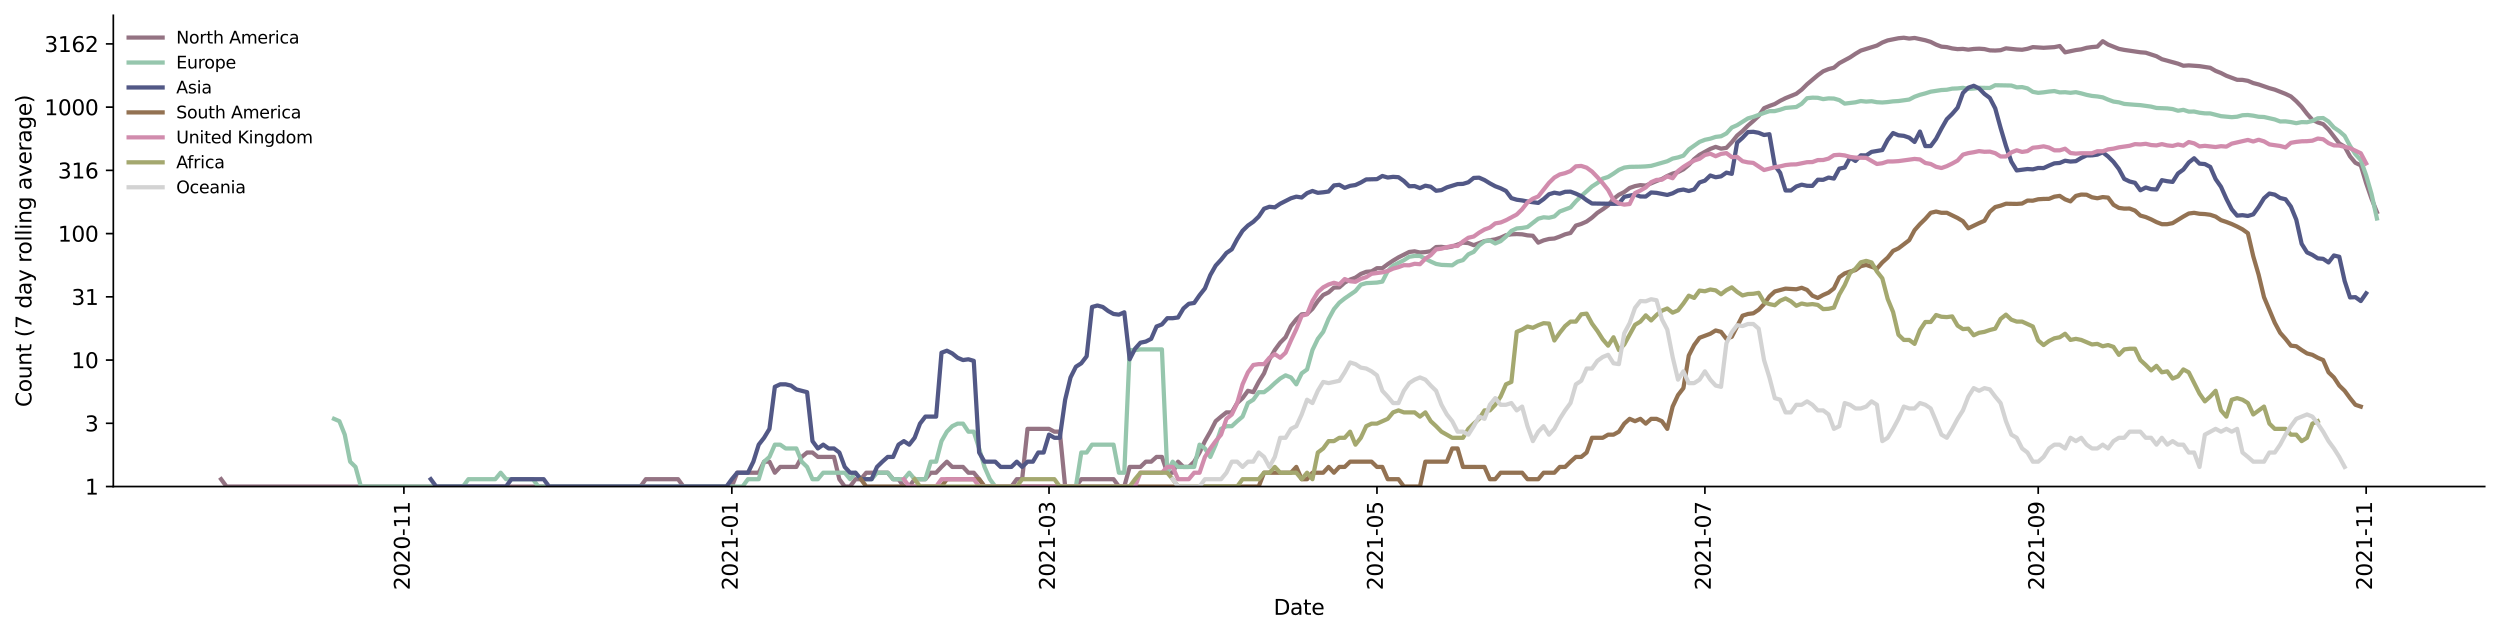<?xml version="1.0" encoding="utf-8" standalone="no"?>
<!DOCTYPE svg PUBLIC "-//W3C//DTD SVG 1.1//EN"
  "http://www.w3.org/Graphics/SVG/1.1/DTD/svg11.dtd">
<svg height="298.621pt" version="1.1" viewBox="0 0 1176.528 298.621" width="1176.528pt" xmlns="http://www.w3.org/2000/svg" xmlns:xlink="http://www.w3.org/1999/xlink">
 <defs>
  <style type="text/css">*{stroke-linecap:butt;stroke-linejoin:round;}</style>
 </defs>
 <g id="figure_1">
  <g id="patch_1">
   <path d="M 0 298.621 
L 1176.528 298.621 
L 1176.528 0 
L 0 0 
z
" style="fill:#ffffff;"/>
  </g>
  <g id="axes_1">
   <g id="patch_2">
    <path d="M 53.328 228.96 
L 1169.328 228.96 
L 1169.328 7.2 
L 53.328 7.2 
z
" style="fill:#ffffff;"/>
   </g>
   <g id="matplotlib.axis_1">
    <g id="xtick_1">
     <g id="line2d_1">
      <defs>
       <path d="M 0 0 
L 0 3.5 
" id="m4260e91572" style="stroke:#000000;stroke-width:0.8;"/>
      </defs>
      <g>
       <use style="stroke:#000000;stroke-width:0.8;" x="190.077" xlink:href="#m4260e91572" y="228.96"/>
      </g>
     </g>
     <g id="text_1">
      <!-- 2020-11 -->
      <g transform="translate(192.836 277.743)rotate(-90)scale(0.1 -0.1)">
       <defs>
        <path d="M 1228 531 
L 3431 531 
L 3431 0 
L 469 0 
L 469 531 
Q 828 903 1448 1529 
Q 2069 2156 2228 2338 
Q 2531 2678 2651 2914 
Q 2772 3150 2772 3378 
Q 2772 3750 2511 3984 
Q 2250 4219 1831 4219 
Q 1534 4219 1204 4116 
Q 875 4013 500 3803 
L 500 4441 
Q 881 4594 1212 4672 
Q 1544 4750 1819 4750 
Q 2544 4750 2975 4387 
Q 3406 4025 3406 3419 
Q 3406 3131 3298 2873 
Q 3191 2616 2906 2266 
Q 2828 2175 2409 1742 
Q 1991 1309 1228 531 
z
" id="DejaVuSans-32" transform="scale(0.016)"/>
        <path d="M 2034 4250 
Q 1547 4250 1301 3770 
Q 1056 3291 1056 2328 
Q 1056 1369 1301 889 
Q 1547 409 2034 409 
Q 2525 409 2770 889 
Q 3016 1369 3016 2328 
Q 3016 3291 2770 3770 
Q 2525 4250 2034 4250 
z
M 2034 4750 
Q 2819 4750 3233 4129 
Q 3647 3509 3647 2328 
Q 3647 1150 3233 529 
Q 2819 -91 2034 -91 
Q 1250 -91 836 529 
Q 422 1150 422 2328 
Q 422 3509 836 4129 
Q 1250 4750 2034 4750 
z
" id="DejaVuSans-30" transform="scale(0.016)"/>
        <path d="M 313 2009 
L 1997 2009 
L 1997 1497 
L 313 1497 
L 313 2009 
z
" id="DejaVuSans-2d" transform="scale(0.016)"/>
        <path d="M 794 531 
L 1825 531 
L 1825 4091 
L 703 3866 
L 703 4441 
L 1819 4666 
L 2450 4666 
L 2450 531 
L 3481 531 
L 3481 0 
L 794 0 
L 794 531 
z
" id="DejaVuSans-31" transform="scale(0.016)"/>
       </defs>
       <use xlink:href="#DejaVuSans-32"/>
       <use x="63.623" xlink:href="#DejaVuSans-30"/>
       <use x="127.246" xlink:href="#DejaVuSans-32"/>
       <use x="190.869" xlink:href="#DejaVuSans-30"/>
       <use x="254.492" xlink:href="#DejaVuSans-2d"/>
       <use x="290.576" xlink:href="#DejaVuSans-31"/>
       <use x="354.199" xlink:href="#DejaVuSans-31"/>
      </g>
     </g>
    </g>
    <g id="xtick_2">
     <g id="line2d_2">
      <g>
       <use style="stroke:#000000;stroke-width:0.8;" x="344.409" xlink:href="#m4260e91572" y="228.96"/>
      </g>
     </g>
     <g id="text_2">
      <!-- 2021-01 -->
      <g transform="translate(347.168 277.743)rotate(-90)scale(0.1 -0.1)">
       <use xlink:href="#DejaVuSans-32"/>
       <use x="63.623" xlink:href="#DejaVuSans-30"/>
       <use x="127.246" xlink:href="#DejaVuSans-32"/>
       <use x="190.869" xlink:href="#DejaVuSans-31"/>
       <use x="254.492" xlink:href="#DejaVuSans-2d"/>
       <use x="290.576" xlink:href="#DejaVuSans-30"/>
       <use x="354.199" xlink:href="#DejaVuSans-31"/>
      </g>
     </g>
    </g>
    <g id="xtick_3">
     <g id="line2d_3">
      <g>
       <use style="stroke:#000000;stroke-width:0.8;" x="493.681" xlink:href="#m4260e91572" y="228.96"/>
      </g>
     </g>
     <g id="text_3">
      <!-- 2021-03 -->
      <g transform="translate(496.441 277.743)rotate(-90)scale(0.1 -0.1)">
       <defs>
        <path d="M 2597 2516 
Q 3050 2419 3304 2112 
Q 3559 1806 3559 1356 
Q 3559 666 3084 287 
Q 2609 -91 1734 -91 
Q 1441 -91 1130 -33 
Q 819 25 488 141 
L 488 750 
Q 750 597 1062 519 
Q 1375 441 1716 441 
Q 2309 441 2620 675 
Q 2931 909 2931 1356 
Q 2931 1769 2642 2001 
Q 2353 2234 1838 2234 
L 1294 2234 
L 1294 2753 
L 1863 2753 
Q 2328 2753 2575 2939 
Q 2822 3125 2822 3475 
Q 2822 3834 2567 4026 
Q 2313 4219 1838 4219 
Q 1578 4219 1281 4162 
Q 984 4106 628 3988 
L 628 4550 
Q 988 4650 1302 4700 
Q 1616 4750 1894 4750 
Q 2613 4750 3031 4423 
Q 3450 4097 3450 3541 
Q 3450 3153 3228 2886 
Q 3006 2619 2597 2516 
z
" id="DejaVuSans-33" transform="scale(0.016)"/>
       </defs>
       <use xlink:href="#DejaVuSans-32"/>
       <use x="63.623" xlink:href="#DejaVuSans-30"/>
       <use x="127.246" xlink:href="#DejaVuSans-32"/>
       <use x="190.869" xlink:href="#DejaVuSans-31"/>
       <use x="254.492" xlink:href="#DejaVuSans-2d"/>
       <use x="290.576" xlink:href="#DejaVuSans-30"/>
       <use x="354.199" xlink:href="#DejaVuSans-33"/>
      </g>
     </g>
    </g>
    <g id="xtick_4">
     <g id="line2d_4">
      <g>
       <use style="stroke:#000000;stroke-width:0.8;" x="648.014" xlink:href="#m4260e91572" y="228.96"/>
      </g>
     </g>
     <g id="text_4">
      <!-- 2021-05 -->
      <g transform="translate(650.773 277.743)rotate(-90)scale(0.1 -0.1)">
       <defs>
        <path d="M 691 4666 
L 3169 4666 
L 3169 4134 
L 1269 4134 
L 1269 2991 
Q 1406 3038 1543 3061 
Q 1681 3084 1819 3084 
Q 2600 3084 3056 2656 
Q 3513 2228 3513 1497 
Q 3513 744 3044 326 
Q 2575 -91 1722 -91 
Q 1428 -91 1123 -41 
Q 819 9 494 109 
L 494 744 
Q 775 591 1075 516 
Q 1375 441 1709 441 
Q 2250 441 2565 725 
Q 2881 1009 2881 1497 
Q 2881 1984 2565 2268 
Q 2250 2553 1709 2553 
Q 1456 2553 1204 2497 
Q 953 2441 691 2322 
L 691 4666 
z
" id="DejaVuSans-35" transform="scale(0.016)"/>
       </defs>
       <use xlink:href="#DejaVuSans-32"/>
       <use x="63.623" xlink:href="#DejaVuSans-30"/>
       <use x="127.246" xlink:href="#DejaVuSans-32"/>
       <use x="190.869" xlink:href="#DejaVuSans-31"/>
       <use x="254.492" xlink:href="#DejaVuSans-2d"/>
       <use x="290.576" xlink:href="#DejaVuSans-30"/>
       <use x="354.199" xlink:href="#DejaVuSans-35"/>
      </g>
     </g>
    </g>
    <g id="xtick_5">
     <g id="line2d_5">
      <g>
       <use style="stroke:#000000;stroke-width:0.8;" x="802.346" xlink:href="#m4260e91572" y="228.96"/>
      </g>
     </g>
     <g id="text_5">
      <!-- 2021-07 -->
      <g transform="translate(805.105 277.743)rotate(-90)scale(0.1 -0.1)">
       <defs>
        <path d="M 525 4666 
L 3525 4666 
L 3525 4397 
L 1831 0 
L 1172 0 
L 2766 4134 
L 525 4134 
L 525 4666 
z
" id="DejaVuSans-37" transform="scale(0.016)"/>
       </defs>
       <use xlink:href="#DejaVuSans-32"/>
       <use x="63.623" xlink:href="#DejaVuSans-30"/>
       <use x="127.246" xlink:href="#DejaVuSans-32"/>
       <use x="190.869" xlink:href="#DejaVuSans-31"/>
       <use x="254.492" xlink:href="#DejaVuSans-2d"/>
       <use x="290.576" xlink:href="#DejaVuSans-30"/>
       <use x="354.199" xlink:href="#DejaVuSans-37"/>
      </g>
     </g>
    </g>
    <g id="xtick_6">
     <g id="line2d_6">
      <g>
       <use style="stroke:#000000;stroke-width:0.8;" x="959.208" xlink:href="#m4260e91572" y="228.96"/>
      </g>
     </g>
     <g id="text_6">
      <!-- 2021-09 -->
      <g transform="translate(961.968 277.743)rotate(-90)scale(0.1 -0.1)">
       <defs>
        <path d="M 703 97 
L 703 672 
Q 941 559 1184 500 
Q 1428 441 1663 441 
Q 2288 441 2617 861 
Q 2947 1281 2994 2138 
Q 2813 1869 2534 1725 
Q 2256 1581 1919 1581 
Q 1219 1581 811 2004 
Q 403 2428 403 3163 
Q 403 3881 828 4315 
Q 1253 4750 1959 4750 
Q 2769 4750 3195 4129 
Q 3622 3509 3622 2328 
Q 3622 1225 3098 567 
Q 2575 -91 1691 -91 
Q 1453 -91 1209 -44 
Q 966 3 703 97 
z
M 1959 2075 
Q 2384 2075 2632 2365 
Q 2881 2656 2881 3163 
Q 2881 3666 2632 3958 
Q 2384 4250 1959 4250 
Q 1534 4250 1286 3958 
Q 1038 3666 1038 3163 
Q 1038 2656 1286 2365 
Q 1534 2075 1959 2075 
z
" id="DejaVuSans-39" transform="scale(0.016)"/>
       </defs>
       <use xlink:href="#DejaVuSans-32"/>
       <use x="63.623" xlink:href="#DejaVuSans-30"/>
       <use x="127.246" xlink:href="#DejaVuSans-32"/>
       <use x="190.869" xlink:href="#DejaVuSans-31"/>
       <use x="254.492" xlink:href="#DejaVuSans-2d"/>
       <use x="290.576" xlink:href="#DejaVuSans-30"/>
       <use x="354.199" xlink:href="#DejaVuSans-39"/>
      </g>
     </g>
    </g>
    <g id="xtick_7">
     <g id="line2d_7">
      <g>
       <use style="stroke:#000000;stroke-width:0.8;" x="1113.541" xlink:href="#m4260e91572" y="228.96"/>
      </g>
     </g>
     <g id="text_7">
      <!-- 2021-11 -->
      <g transform="translate(1116.3 277.743)rotate(-90)scale(0.1 -0.1)">
       <use xlink:href="#DejaVuSans-32"/>
       <use x="63.623" xlink:href="#DejaVuSans-30"/>
       <use x="127.246" xlink:href="#DejaVuSans-32"/>
       <use x="190.869" xlink:href="#DejaVuSans-31"/>
       <use x="254.492" xlink:href="#DejaVuSans-2d"/>
       <use x="290.576" xlink:href="#DejaVuSans-31"/>
       <use x="354.199" xlink:href="#DejaVuSans-31"/>
      </g>
     </g>
    </g>
    <g id="text_8">
     <!-- Date -->
     <g transform="translate(599.377 289.341)scale(0.1 -0.1)">
      <defs>
       <path d="M 1259 4147 
L 1259 519 
L 2022 519 
Q 2988 519 3436 956 
Q 3884 1394 3884 2338 
Q 3884 3275 3436 3711 
Q 2988 4147 2022 4147 
L 1259 4147 
z
M 628 4666 
L 1925 4666 
Q 3281 4666 3915 4102 
Q 4550 3538 4550 2338 
Q 4550 1131 3912 565 
Q 3275 0 1925 0 
L 628 0 
L 628 4666 
z
" id="DejaVuSans-44" transform="scale(0.016)"/>
       <path d="M 2194 1759 
Q 1497 1759 1228 1600 
Q 959 1441 959 1056 
Q 959 750 1161 570 
Q 1363 391 1709 391 
Q 2188 391 2477 730 
Q 2766 1069 2766 1631 
L 2766 1759 
L 2194 1759 
z
M 3341 1997 
L 3341 0 
L 2766 0 
L 2766 531 
Q 2569 213 2275 61 
Q 1981 -91 1556 -91 
Q 1019 -91 701 211 
Q 384 513 384 1019 
Q 384 1609 779 1909 
Q 1175 2209 1959 2209 
L 2766 2209 
L 2766 2266 
Q 2766 2663 2505 2880 
Q 2244 3097 1772 3097 
Q 1472 3097 1187 3025 
Q 903 2953 641 2809 
L 641 3341 
Q 956 3463 1253 3523 
Q 1550 3584 1831 3584 
Q 2591 3584 2966 3190 
Q 3341 2797 3341 1997 
z
" id="DejaVuSans-61" transform="scale(0.016)"/>
       <path d="M 1172 4494 
L 1172 3500 
L 2356 3500 
L 2356 3053 
L 1172 3053 
L 1172 1153 
Q 1172 725 1289 603 
Q 1406 481 1766 481 
L 2356 481 
L 2356 0 
L 1766 0 
Q 1100 0 847 248 
Q 594 497 594 1153 
L 594 3053 
L 172 3053 
L 172 3500 
L 594 3500 
L 594 4494 
L 1172 4494 
z
" id="DejaVuSans-74" transform="scale(0.016)"/>
       <path d="M 3597 1894 
L 3597 1613 
L 953 1613 
Q 991 1019 1311 708 
Q 1631 397 2203 397 
Q 2534 397 2845 478 
Q 3156 559 3463 722 
L 3463 178 
Q 3153 47 2828 -22 
Q 2503 -91 2169 -91 
Q 1331 -91 842 396 
Q 353 884 353 1716 
Q 353 2575 817 3079 
Q 1281 3584 2069 3584 
Q 2775 3584 3186 3129 
Q 3597 2675 3597 1894 
z
M 3022 2063 
Q 3016 2534 2758 2815 
Q 2500 3097 2075 3097 
Q 1594 3097 1305 2825 
Q 1016 2553 972 2059 
L 3022 2063 
z
" id="DejaVuSans-65" transform="scale(0.016)"/>
      </defs>
      <use xlink:href="#DejaVuSans-44"/>
      <use x="77.002" xlink:href="#DejaVuSans-61"/>
      <use x="138.281" xlink:href="#DejaVuSans-74"/>
      <use x="177.49" xlink:href="#DejaVuSans-65"/>
     </g>
    </g>
   </g>
   <g id="matplotlib.axis_2">
    <g id="ytick_1">
     <g id="line2d_8">
      <defs>
       <path d="M 0 0 
L -3.5 0 
" id="m9cac68a120" style="stroke:#000000;stroke-width:0.8;"/>
      </defs>
      <g>
       <use style="stroke:#000000;stroke-width:0.8;" x="53.328" xlink:href="#m9cac68a120" y="228.96"/>
      </g>
     </g>
     <g id="text_9">
      <!-- 1 -->
      <g transform="translate(39.966 232.759)scale(0.1 -0.1)">
       <use xlink:href="#DejaVuSans-31"/>
      </g>
     </g>
    </g>
    <g id="ytick_2">
     <g id="line2d_9">
      <g>
       <use style="stroke:#000000;stroke-width:0.8;" x="53.328" xlink:href="#m9cac68a120" y="199.204"/>
      </g>
     </g>
     <g id="text_10">
      <!-- 3 -->
      <g transform="translate(39.966 203.003)scale(0.1 -0.1)">
       <use xlink:href="#DejaVuSans-33"/>
      </g>
     </g>
    </g>
    <g id="ytick_3">
     <g id="line2d_10">
      <g>
       <use style="stroke:#000000;stroke-width:0.8;" x="53.328" xlink:href="#m9cac68a120" y="169.448"/>
      </g>
     </g>
     <g id="text_11">
      <!-- 10 -->
      <g transform="translate(33.603 173.247)scale(0.1 -0.1)">
       <use xlink:href="#DejaVuSans-31"/>
       <use x="63.623" xlink:href="#DejaVuSans-30"/>
      </g>
     </g>
    </g>
    <g id="ytick_4">
     <g id="line2d_11">
      <g>
       <use style="stroke:#000000;stroke-width:0.8;" x="53.328" xlink:href="#m9cac68a120" y="139.692"/>
      </g>
     </g>
     <g id="text_12">
      <!-- 31 -->
      <g transform="translate(33.603 143.491)scale(0.1 -0.1)">
       <use xlink:href="#DejaVuSans-33"/>
       <use x="63.623" xlink:href="#DejaVuSans-31"/>
      </g>
     </g>
    </g>
    <g id="ytick_5">
     <g id="line2d_12">
      <g>
       <use style="stroke:#000000;stroke-width:0.8;" x="53.328" xlink:href="#m9cac68a120" y="109.935"/>
      </g>
     </g>
     <g id="text_13">
      <!-- 100 -->
      <g transform="translate(27.241 113.735)scale(0.1 -0.1)">
       <use xlink:href="#DejaVuSans-31"/>
       <use x="63.623" xlink:href="#DejaVuSans-30"/>
       <use x="127.246" xlink:href="#DejaVuSans-30"/>
      </g>
     </g>
    </g>
    <g id="ytick_6">
     <g id="line2d_13">
      <g>
       <use style="stroke:#000000;stroke-width:0.8;" x="53.328" xlink:href="#m9cac68a120" y="80.179"/>
      </g>
     </g>
     <g id="text_14">
      <!-- 316 -->
      <g transform="translate(27.241 83.978)scale(0.1 -0.1)">
       <defs>
        <path d="M 2113 2584 
Q 1688 2584 1439 2293 
Q 1191 2003 1191 1497 
Q 1191 994 1439 701 
Q 1688 409 2113 409 
Q 2538 409 2786 701 
Q 3034 994 3034 1497 
Q 3034 2003 2786 2293 
Q 2538 2584 2113 2584 
z
M 3366 4563 
L 3366 3988 
Q 3128 4100 2886 4159 
Q 2644 4219 2406 4219 
Q 1781 4219 1451 3797 
Q 1122 3375 1075 2522 
Q 1259 2794 1537 2939 
Q 1816 3084 2150 3084 
Q 2853 3084 3261 2657 
Q 3669 2231 3669 1497 
Q 3669 778 3244 343 
Q 2819 -91 2113 -91 
Q 1303 -91 875 529 
Q 447 1150 447 2328 
Q 447 3434 972 4092 
Q 1497 4750 2381 4750 
Q 2619 4750 2861 4703 
Q 3103 4656 3366 4563 
z
" id="DejaVuSans-36" transform="scale(0.016)"/>
       </defs>
       <use xlink:href="#DejaVuSans-33"/>
       <use x="63.623" xlink:href="#DejaVuSans-31"/>
       <use x="127.246" xlink:href="#DejaVuSans-36"/>
      </g>
     </g>
    </g>
    <g id="ytick_7">
     <g id="line2d_14">
      <g>
       <use style="stroke:#000000;stroke-width:0.8;" x="53.328" xlink:href="#m9cac68a120" y="50.423"/>
      </g>
     </g>
     <g id="text_15">
      <!-- 1000 -->
      <g transform="translate(20.878 54.222)scale(0.1 -0.1)">
       <use xlink:href="#DejaVuSans-31"/>
       <use x="63.623" xlink:href="#DejaVuSans-30"/>
       <use x="127.246" xlink:href="#DejaVuSans-30"/>
       <use x="190.869" xlink:href="#DejaVuSans-30"/>
      </g>
     </g>
    </g>
    <g id="ytick_8">
     <g id="line2d_15">
      <g>
       <use style="stroke:#000000;stroke-width:0.8;" x="53.328" xlink:href="#m9cac68a120" y="20.667"/>
      </g>
     </g>
     <g id="text_16">
      <!-- 3162 -->
      <g transform="translate(20.878 24.466)scale(0.1 -0.1)">
       <use xlink:href="#DejaVuSans-33"/>
       <use x="63.623" xlink:href="#DejaVuSans-31"/>
       <use x="127.246" xlink:href="#DejaVuSans-36"/>
       <use x="190.869" xlink:href="#DejaVuSans-32"/>
      </g>
     </g>
    </g>
    <g id="text_17">
     <!-- Count (7 day rolling average) -->
     <g transform="translate(14.798 191.548)rotate(-90)scale(0.1 -0.1)">
      <defs>
       <path d="M 4122 4306 
L 4122 3641 
Q 3803 3938 3442 4084 
Q 3081 4231 2675 4231 
Q 1875 4231 1450 3742 
Q 1025 3253 1025 2328 
Q 1025 1406 1450 917 
Q 1875 428 2675 428 
Q 3081 428 3442 575 
Q 3803 722 4122 1019 
L 4122 359 
Q 3791 134 3420 21 
Q 3050 -91 2638 -91 
Q 1578 -91 968 557 
Q 359 1206 359 2328 
Q 359 3453 968 4101 
Q 1578 4750 2638 4750 
Q 3056 4750 3426 4639 
Q 3797 4528 4122 4306 
z
" id="DejaVuSans-43" transform="scale(0.016)"/>
       <path d="M 1959 3097 
Q 1497 3097 1228 2736 
Q 959 2375 959 1747 
Q 959 1119 1226 758 
Q 1494 397 1959 397 
Q 2419 397 2687 759 
Q 2956 1122 2956 1747 
Q 2956 2369 2687 2733 
Q 2419 3097 1959 3097 
z
M 1959 3584 
Q 2709 3584 3137 3096 
Q 3566 2609 3566 1747 
Q 3566 888 3137 398 
Q 2709 -91 1959 -91 
Q 1206 -91 779 398 
Q 353 888 353 1747 
Q 353 2609 779 3096 
Q 1206 3584 1959 3584 
z
" id="DejaVuSans-6f" transform="scale(0.016)"/>
       <path d="M 544 1381 
L 544 3500 
L 1119 3500 
L 1119 1403 
Q 1119 906 1312 657 
Q 1506 409 1894 409 
Q 2359 409 2629 706 
Q 2900 1003 2900 1516 
L 2900 3500 
L 3475 3500 
L 3475 0 
L 2900 0 
L 2900 538 
Q 2691 219 2414 64 
Q 2138 -91 1772 -91 
Q 1169 -91 856 284 
Q 544 659 544 1381 
z
M 1991 3584 
L 1991 3584 
z
" id="DejaVuSans-75" transform="scale(0.016)"/>
       <path d="M 3513 2113 
L 3513 0 
L 2938 0 
L 2938 2094 
Q 2938 2591 2744 2837 
Q 2550 3084 2163 3084 
Q 1697 3084 1428 2787 
Q 1159 2491 1159 1978 
L 1159 0 
L 581 0 
L 581 3500 
L 1159 3500 
L 1159 2956 
Q 1366 3272 1645 3428 
Q 1925 3584 2291 3584 
Q 2894 3584 3203 3211 
Q 3513 2838 3513 2113 
z
" id="DejaVuSans-6e" transform="scale(0.016)"/>
       <path id="DejaVuSans-20" transform="scale(0.016)"/>
       <path d="M 1984 4856 
Q 1566 4138 1362 3434 
Q 1159 2731 1159 2009 
Q 1159 1288 1364 580 
Q 1569 -128 1984 -844 
L 1484 -844 
Q 1016 -109 783 600 
Q 550 1309 550 2009 
Q 550 2706 781 3412 
Q 1013 4119 1484 4856 
L 1984 4856 
z
" id="DejaVuSans-28" transform="scale(0.016)"/>
       <path d="M 2906 2969 
L 2906 4863 
L 3481 4863 
L 3481 0 
L 2906 0 
L 2906 525 
Q 2725 213 2448 61 
Q 2172 -91 1784 -91 
Q 1150 -91 751 415 
Q 353 922 353 1747 
Q 353 2572 751 3078 
Q 1150 3584 1784 3584 
Q 2172 3584 2448 3432 
Q 2725 3281 2906 2969 
z
M 947 1747 
Q 947 1113 1208 752 
Q 1469 391 1925 391 
Q 2381 391 2643 752 
Q 2906 1113 2906 1747 
Q 2906 2381 2643 2742 
Q 2381 3103 1925 3103 
Q 1469 3103 1208 2742 
Q 947 2381 947 1747 
z
" id="DejaVuSans-64" transform="scale(0.016)"/>
       <path d="M 2059 -325 
Q 1816 -950 1584 -1140 
Q 1353 -1331 966 -1331 
L 506 -1331 
L 506 -850 
L 844 -850 
Q 1081 -850 1212 -737 
Q 1344 -625 1503 -206 
L 1606 56 
L 191 3500 
L 800 3500 
L 1894 763 
L 2988 3500 
L 3597 3500 
L 2059 -325 
z
" id="DejaVuSans-79" transform="scale(0.016)"/>
       <path d="M 2631 2963 
Q 2534 3019 2420 3045 
Q 2306 3072 2169 3072 
Q 1681 3072 1420 2755 
Q 1159 2438 1159 1844 
L 1159 0 
L 581 0 
L 581 3500 
L 1159 3500 
L 1159 2956 
Q 1341 3275 1631 3429 
Q 1922 3584 2338 3584 
Q 2397 3584 2469 3576 
Q 2541 3569 2628 3553 
L 2631 2963 
z
" id="DejaVuSans-72" transform="scale(0.016)"/>
       <path d="M 603 4863 
L 1178 4863 
L 1178 0 
L 603 0 
L 603 4863 
z
" id="DejaVuSans-6c" transform="scale(0.016)"/>
       <path d="M 603 3500 
L 1178 3500 
L 1178 0 
L 603 0 
L 603 3500 
z
M 603 4863 
L 1178 4863 
L 1178 4134 
L 603 4134 
L 603 4863 
z
" id="DejaVuSans-69" transform="scale(0.016)"/>
       <path d="M 2906 1791 
Q 2906 2416 2648 2759 
Q 2391 3103 1925 3103 
Q 1463 3103 1205 2759 
Q 947 2416 947 1791 
Q 947 1169 1205 825 
Q 1463 481 1925 481 
Q 2391 481 2648 825 
Q 2906 1169 2906 1791 
z
M 3481 434 
Q 3481 -459 3084 -895 
Q 2688 -1331 1869 -1331 
Q 1566 -1331 1297 -1286 
Q 1028 -1241 775 -1147 
L 775 -588 
Q 1028 -725 1275 -790 
Q 1522 -856 1778 -856 
Q 2344 -856 2625 -561 
Q 2906 -266 2906 331 
L 2906 616 
Q 2728 306 2450 153 
Q 2172 0 1784 0 
Q 1141 0 747 490 
Q 353 981 353 1791 
Q 353 2603 747 3093 
Q 1141 3584 1784 3584 
Q 2172 3584 2450 3431 
Q 2728 3278 2906 2969 
L 2906 3500 
L 3481 3500 
L 3481 434 
z
" id="DejaVuSans-67" transform="scale(0.016)"/>
       <path d="M 191 3500 
L 800 3500 
L 1894 563 
L 2988 3500 
L 3597 3500 
L 2284 0 
L 1503 0 
L 191 3500 
z
" id="DejaVuSans-76" transform="scale(0.016)"/>
       <path d="M 513 4856 
L 1013 4856 
Q 1481 4119 1714 3412 
Q 1947 2706 1947 2009 
Q 1947 1309 1714 600 
Q 1481 -109 1013 -844 
L 513 -844 
Q 928 -128 1133 580 
Q 1338 1288 1338 2009 
Q 1338 2731 1133 3434 
Q 928 4138 513 4856 
z
" id="DejaVuSans-29" transform="scale(0.016)"/>
      </defs>
      <use xlink:href="#DejaVuSans-43"/>
      <use x="69.824" xlink:href="#DejaVuSans-6f"/>
      <use x="131.006" xlink:href="#DejaVuSans-75"/>
      <use x="194.385" xlink:href="#DejaVuSans-6e"/>
      <use x="257.764" xlink:href="#DejaVuSans-74"/>
      <use x="296.973" xlink:href="#DejaVuSans-20"/>
      <use x="328.76" xlink:href="#DejaVuSans-28"/>
      <use x="367.773" xlink:href="#DejaVuSans-37"/>
      <use x="431.396" xlink:href="#DejaVuSans-20"/>
      <use x="463.184" xlink:href="#DejaVuSans-64"/>
      <use x="526.66" xlink:href="#DejaVuSans-61"/>
      <use x="587.939" xlink:href="#DejaVuSans-79"/>
      <use x="647.119" xlink:href="#DejaVuSans-20"/>
      <use x="678.906" xlink:href="#DejaVuSans-72"/>
      <use x="717.77" xlink:href="#DejaVuSans-6f"/>
      <use x="778.951" xlink:href="#DejaVuSans-6c"/>
      <use x="806.734" xlink:href="#DejaVuSans-6c"/>
      <use x="834.518" xlink:href="#DejaVuSans-69"/>
      <use x="862.301" xlink:href="#DejaVuSans-6e"/>
      <use x="925.68" xlink:href="#DejaVuSans-67"/>
      <use x="989.156" xlink:href="#DejaVuSans-20"/>
      <use x="1020.943" xlink:href="#DejaVuSans-61"/>
      <use x="1082.223" xlink:href="#DejaVuSans-76"/>
      <use x="1141.402" xlink:href="#DejaVuSans-65"/>
      <use x="1202.926" xlink:href="#DejaVuSans-72"/>
      <use x="1244.039" xlink:href="#DejaVuSans-61"/>
      <use x="1305.318" xlink:href="#DejaVuSans-67"/>
      <use x="1368.795" xlink:href="#DejaVuSans-65"/>
      <use x="1430.318" xlink:href="#DejaVuSans-29"/>
     </g>
    </g>
   </g>
   <g id="line2d_16">
    <path clip-path="url(#p63233e5e47)" d="M 104.055 225.509 
L 106.585 228.96 
L 301.398 228.96 
L 303.928 225.509 
L 319.109 225.509 
L 321.639 228.96 
L 344.409 228.96 
L 346.939 222.465 
L 357.059 222.465 
L 359.589 217.278 
L 362.119 217.278 
L 364.649 222.465 
L 367.179 219.741 
L 374.77 219.741 
L 377.3 215.029 
L 379.83 212.96 
L 382.36 212.96 
L 384.89 215.029 
L 392.48 215.029 
L 395.01 225.509 
L 397.54 228.96 
L 400.07 228.96 
L 402.6 225.509 
L 405.13 225.509 
L 407.66 222.465 
L 417.78 222.465 
L 420.31 225.509 
L 422.84 225.509 
L 425.37 228.96 
L 427.9 228.96 
L 430.43 225.509 
L 435.49 225.509 
L 438.02 222.465 
L 440.551 222.465 
L 443.081 219.741 
L 445.611 217.278 
L 448.141 219.741 
L 453.201 219.741 
L 455.731 222.465 
L 458.261 222.465 
L 460.791 225.509 
L 463.321 228.96 
L 475.971 228.96 
L 478.501 225.509 
L 481.031 225.509 
L 483.561 201.826 
L 493.681 201.826 
L 496.211 203.152 
L 498.741 203.152 
L 501.271 228.96 
L 506.332 228.96 
L 508.862 225.509 
L 524.042 225.509 
L 526.572 228.96 
L 529.102 228.96 
L 531.632 219.741 
L 536.692 219.741 
L 539.222 217.278 
L 541.752 217.278 
L 544.282 215.029 
L 546.812 215.029 
L 549.342 222.465 
L 551.872 222.465 
L 554.402 217.278 
L 556.932 219.741 
L 559.462 219.741 
L 561.992 217.278 
L 564.522 212.96 
L 567.052 207.594 
L 569.582 203.152 
L 572.113 198.214 
L 574.643 196.059 
L 577.173 194.07 
L 579.703 194.07 
L 582.233 189.679 
L 584.763 187.363 
L 587.293 183.911 
L 589.823 184.566 
L 592.353 179.743 
L 594.883 175.681 
L 597.413 169.081 
L 599.943 164.735 
L 602.473 161.284 
L 605.003 158.723 
L 607.533 153.448 
L 610.063 150.272 
L 612.593 147.92 
L 615.123 147.76 
L 617.653 145.326 
L 620.183 141.676 
L 622.713 138.814 
L 625.243 137.602 
L 627.773 135.335 
L 630.303 135.237 
L 632.833 132.98 
L 635.363 131.577 
L 637.894 130.656 
L 640.424 128.905 
L 642.954 127.924 
L 645.484 127.703 
L 648.014 126.205 
L 650.544 126.205 
L 653.074 124.335 
L 655.604 122.65 
L 658.134 121.126 
L 663.194 118.58 
L 665.724 118.272 
L 668.254 118.839 
L 670.784 118.632 
L 673.314 118.222 
L 675.844 116.263 
L 678.374 116.168 
L 680.904 116.499 
L 683.434 116.028 
L 688.494 114.179 
L 691.024 114.398 
L 693.554 115.382 
L 698.614 113.45 
L 703.675 112.659 
L 706.205 111.851 
L 708.735 110.685 
L 711.265 110.27 
L 713.795 110.158 
L 716.325 110.27 
L 718.855 110.761 
L 721.385 110.952 
L 723.915 114.179 
L 726.445 113.114 
L 728.975 112.454 
L 731.505 112.251 
L 734.035 111.339 
L 736.565 110.27 
L 739.095 109.642 
L 741.625 106.163 
L 744.155 105.377 
L 746.685 104.257 
L 749.215 102.426 
L 751.745 100.154 
L 754.275 98.489 
L 756.805 96.659 
L 759.335 93.6 
L 761.865 91.654 
L 764.395 90.358 
L 766.925 88.472 
L 769.456 87.587 
L 771.986 87.109 
L 774.516 87.339 
L 779.576 85.197 
L 782.106 84.237 
L 784.636 82.828 
L 787.166 81.689 
L 789.696 80.981 
L 792.226 79.689 
L 794.756 77.609 
L 797.286 74.912 
L 799.816 72.862 
L 804.876 70.079 
L 807.406 69.125 
L 809.936 69.953 
L 812.466 69.578 
L 814.996 66.93 
L 817.526 63.792 
L 820.056 61.682 
L 822.586 59.13 
L 825.116 56.935 
L 827.646 54.558 
L 830.176 50.926 
L 832.706 49.853 
L 835.237 48.952 
L 837.767 47.445 
L 840.297 46.189 
L 845.357 44.132 
L 847.887 42.192 
L 850.417 39.667 
L 855.477 35.398 
L 858.007 33.557 
L 860.537 32.521 
L 863.067 31.85 
L 865.597 29.726 
L 870.657 27.002 
L 873.187 25.317 
L 875.717 23.813 
L 883.307 21.443 
L 885.837 20.012 
L 888.367 19.017 
L 893.427 18.001 
L 895.957 17.76 
L 898.487 18.154 
L 901.018 17.856 
L 906.078 18.946 
L 908.608 19.721 
L 911.138 20.992 
L 913.668 21.955 
L 916.198 22.172 
L 918.728 22.787 
L 921.258 23.118 
L 923.788 23.005 
L 926.318 23.371 
L 928.848 23.04 
L 931.378 22.912 
L 933.908 23.096 
L 936.438 23.705 
L 938.968 23.781 
L 941.498 23.63 
L 944.028 22.746 
L 949.088 23.277 
L 951.618 23.413 
L 954.148 22.967 
L 956.678 22.172 
L 961.738 22.499 
L 966.799 22.182 
L 969.329 21.664 
L 971.859 24.629 
L 976.919 23.551 
L 979.449 23.22 
L 981.979 22.507 
L 984.509 22.142 
L 987.039 21.951 
L 989.569 19.404 
L 992.099 20.979 
L 997.159 22.989 
L 999.689 23.484 
L 1007.279 24.6 
L 1009.809 24.804 
L 1014.869 26.463 
L 1017.399 27.864 
L 1024.989 29.964 
L 1027.519 30.943 
L 1030.05 30.77 
L 1035.11 31.126 
L 1040.17 31.908 
L 1042.7 33.366 
L 1045.23 34.37 
L 1047.76 35.661 
L 1052.82 37.556 
L 1055.35 37.599 
L 1057.88 38.039 
L 1060.41 39.096 
L 1062.94 39.742 
L 1068 41.493 
L 1070.53 42.179 
L 1075.59 44.179 
L 1078.12 45.393 
L 1080.65 47.633 
L 1083.18 50.276 
L 1085.71 53.551 
L 1088.24 56.404 
L 1090.77 57.604 
L 1093.3 58.411 
L 1095.831 60.962 
L 1100.891 67.51 
L 1103.421 69.027 
L 1105.951 73.594 
L 1108.481 76.624 
L 1111.011 77.8 
L 1113.541 86.194 
L 1116.071 93.502 
L 1118.601 99.803 
L 1118.601 99.803 
" style="fill:none;stroke:#947383;stroke-linecap:square;stroke-width:2;"/>
   </g>
   <g id="line2d_17">
    <path clip-path="url(#p63233e5e47)" d="M 157.186 197.114 
L 159.716 198.214 
L 162.246 204.55 
L 164.776 217.278 
L 167.306 219.741 
L 169.836 228.96 
L 217.907 228.96 
L 220.437 225.509 
L 233.087 225.509 
L 235.617 222.465 
L 238.147 225.509 
L 250.798 225.509 
L 253.328 228.96 
L 349.469 228.96 
L 351.999 225.509 
L 357.059 225.509 
L 359.589 217.278 
L 362.119 215.029 
L 364.649 209.262 
L 367.179 209.262 
L 369.709 211.045 
L 374.77 211.045 
L 377.3 217.278 
L 379.83 219.741 
L 382.36 225.509 
L 384.89 225.509 
L 387.42 222.465 
L 397.54 222.465 
L 400.07 225.509 
L 402.6 222.465 
L 405.13 225.509 
L 410.19 225.509 
L 412.72 222.465 
L 417.78 222.465 
L 420.31 225.509 
L 425.37 225.509 
L 427.9 222.465 
L 430.43 225.509 
L 435.49 225.509 
L 438.02 217.278 
L 440.551 217.278 
L 443.081 207.594 
L 445.611 203.152 
L 448.141 200.565 
L 450.671 199.363 
L 453.201 199.363 
L 455.731 203.152 
L 458.261 203.152 
L 460.791 211.045 
L 463.321 219.741 
L 465.851 225.509 
L 468.381 228.96 
L 506.332 228.96 
L 508.862 212.96 
L 511.392 212.96 
L 513.922 209.262 
L 524.042 209.262 
L 526.572 222.465 
L 529.102 222.465 
L 531.632 164.735 
L 534.162 164.735 
L 536.692 164.43 
L 546.812 164.43 
L 549.342 222.465 
L 551.872 217.278 
L 554.402 219.741 
L 561.992 219.741 
L 564.522 209.262 
L 567.052 211.045 
L 569.582 215.029 
L 572.113 209.262 
L 574.643 201.826 
L 577.173 200.565 
L 579.703 200.565 
L 582.233 198.214 
L 584.763 196.059 
L 587.293 189.679 
L 589.823 188.112 
L 592.353 184.566 
L 594.883 184.566 
L 597.413 182.65 
L 599.943 180.299 
L 602.473 178.144 
L 605.003 176.638 
L 607.533 177.632 
L 610.063 180.867 
L 612.593 175.681 
L 615.123 173.866 
L 617.653 164.735 
L 620.183 159.465 
L 622.713 156.171 
L 625.243 150.096 
L 627.773 145.472 
L 630.303 142.444 
L 632.833 140.445 
L 637.894 136.964 
L 640.424 133.99 
L 642.954 133.251 
L 648.014 132.98 
L 650.544 132.533 
L 653.074 127.557 
L 655.604 124.987 
L 660.664 122.47 
L 663.194 120.843 
L 665.724 120.452 
L 668.254 120.452 
L 673.314 123.077 
L 675.844 124.206 
L 678.374 124.659 
L 683.434 124.855 
L 685.964 123.138 
L 688.494 122.41 
L 691.024 119.687 
L 693.554 118.529 
L 696.084 115.519 
L 698.614 113.577 
L 701.144 113.156 
L 703.675 114.574 
L 706.205 113.492 
L 708.735 111.339 
L 711.265 108.674 
L 713.795 107.506 
L 716.325 107.271 
L 718.855 106.842 
L 723.915 102.928 
L 726.445 102.261 
L 728.975 102.482 
L 731.505 101.853 
L 734.035 99.53 
L 739.095 97.627 
L 741.625 94.744 
L 744.155 92.28 
L 749.215 87.743 
L 751.745 86.12 
L 754.275 84.06 
L 756.805 83.271 
L 759.335 81.701 
L 761.865 79.93 
L 764.395 78.866 
L 766.925 78.524 
L 771.986 78.436 
L 774.516 78.306 
L 777.046 78.057 
L 784.636 75.892 
L 787.166 74.628 
L 789.696 74.087 
L 792.226 73.261 
L 794.756 70.333 
L 799.816 66.783 
L 802.346 65.788 
L 804.876 65.271 
L 807.406 64.432 
L 809.936 64.123 
L 812.466 62.79 
L 814.996 60.019 
L 817.526 58.908 
L 822.586 55.724 
L 825.116 55.004 
L 830.176 53.146 
L 832.706 52.315 
L 835.237 52.287 
L 837.767 51.632 
L 840.297 50.787 
L 845.357 50.349 
L 847.887 48.827 
L 850.417 46.217 
L 852.947 45.952 
L 855.477 46.023 
L 858.007 46.648 
L 860.537 46.29 
L 863.067 46.381 
L 865.597 47.108 
L 868.127 48.764 
L 873.187 48.152 
L 875.717 47.54 
L 878.247 47.826 
L 880.777 47.63 
L 883.307 48.101 
L 885.837 48.226 
L 888.367 48.024 
L 890.897 47.693 
L 893.427 47.55 
L 898.487 46.849 
L 901.018 45.524 
L 903.548 44.614 
L 906.078 43.948 
L 908.608 43.147 
L 913.668 42.376 
L 916.198 42.241 
L 918.728 41.711 
L 921.258 41.611 
L 923.788 41.334 
L 926.318 41.835 
L 928.848 41.671 
L 931.378 41.313 
L 936.438 41.407 
L 938.968 40.101 
L 946.558 40.251 
L 949.088 41.104 
L 951.618 40.986 
L 954.148 41.59 
L 956.678 43.228 
L 959.208 43.693 
L 961.738 43.452 
L 964.269 43.091 
L 966.799 42.85 
L 969.329 43.478 
L 971.859 43.396 
L 974.389 43.676 
L 976.919 43.376 
L 979.449 43.945 
L 981.979 44.644 
L 984.509 45.145 
L 987.039 45.387 
L 989.569 45.813 
L 992.099 46.891 
L 994.629 47.802 
L 997.159 48.152 
L 999.689 48.9 
L 1004.749 49.314 
L 1007.279 49.477 
L 1012.339 50.177 
L 1014.869 50.814 
L 1019.929 51.017 
L 1022.459 51.321 
L 1024.989 52.113 
L 1027.519 51.694 
L 1030.05 52.53 
L 1032.58 52.49 
L 1035.11 53.044 
L 1037.64 53.348 
L 1040.17 53.381 
L 1045.23 54.667 
L 1050.29 55.141 
L 1052.82 54.934 
L 1055.35 54.231 
L 1057.88 54.12 
L 1060.41 54.442 
L 1062.94 54.951 
L 1065.47 55.066 
L 1070.53 56.209 
L 1073.06 57.159 
L 1075.59 57.126 
L 1078.12 57.453 
L 1080.65 57.977 
L 1083.18 57.458 
L 1085.71 57.536 
L 1088.24 56.921 
L 1090.77 55.67 
L 1093.3 55.548 
L 1095.831 57.188 
L 1098.361 59.997 
L 1100.891 61.722 
L 1103.421 63.935 
L 1105.951 68.68 
L 1108.481 72.556 
L 1111.011 75.353 
L 1113.541 82.506 
L 1116.071 91.292 
L 1118.601 102.816 
L 1118.601 102.816 
" style="fill:none;stroke:#96c6ad;stroke-linecap:square;stroke-width:2;"/>
   </g>
   <g id="line2d_18">
    <path clip-path="url(#p63233e5e47)" d="M 202.727 225.509 
L 205.257 228.96 
L 238.147 228.96 
L 240.677 225.509 
L 255.858 225.509 
L 258.388 228.96 
L 341.879 228.96 
L 344.409 225.509 
L 346.939 222.465 
L 351.999 222.465 
L 354.529 217.278 
L 357.059 209.262 
L 359.589 206.027 
L 362.119 201.826 
L 364.649 182.042 
L 367.179 180.867 
L 369.709 180.867 
L 372.239 181.448 
L 374.77 183.273 
L 379.83 184.566 
L 382.36 207.594 
L 384.89 211.045 
L 387.42 209.262 
L 389.95 211.045 
L 392.48 211.045 
L 395.01 212.96 
L 397.54 219.741 
L 400.07 222.465 
L 402.6 222.465 
L 405.13 225.509 
L 410.19 225.509 
L 412.72 219.741 
L 415.25 217.278 
L 417.78 215.029 
L 420.31 215.029 
L 422.84 209.262 
L 425.37 207.594 
L 427.9 209.262 
L 430.43 206.027 
L 432.96 199.363 
L 435.49 196.059 
L 440.551 196.059 
L 443.081 165.996 
L 445.611 165.045 
L 448.141 166.322 
L 450.671 168.363 
L 453.201 169.448 
L 455.731 169.081 
L 458.261 169.82 
L 460.791 212.96 
L 463.321 217.278 
L 468.381 217.278 
L 470.911 219.741 
L 475.971 219.741 
L 478.501 217.278 
L 481.031 219.741 
L 483.561 217.278 
L 486.091 217.278 
L 488.621 212.96 
L 491.151 212.96 
L 493.681 204.55 
L 496.211 206.027 
L 498.741 206.027 
L 501.271 188.112 
L 503.801 177.632 
L 506.332 172.584 
L 508.862 170.968 
L 511.392 167.665 
L 513.922 144.469 
L 516.452 143.776 
L 518.982 144.469 
L 521.512 146.363 
L 524.042 147.76 
L 526.572 148.081 
L 529.102 146.975 
L 531.632 169.081 
L 534.162 164.127 
L 536.692 161.284 
L 539.222 160.751 
L 541.752 159.465 
L 544.282 153.648 
L 546.812 152.665 
L 549.342 149.75 
L 551.872 149.75 
L 554.402 149.407 
L 556.932 145.181 
L 559.462 142.968 
L 561.992 142.574 
L 564.522 138.928 
L 567.052 135.733 
L 569.582 129.45 
L 572.113 124.987 
L 574.643 122.231 
L 577.173 119.049 
L 579.703 117.322 
L 582.233 112.577 
L 584.763 108.604 
L 587.293 106.131 
L 589.823 104.376 
L 592.353 101.934 
L 594.883 98.23 
L 597.413 97.308 
L 599.943 97.581 
L 602.473 95.876 
L 607.533 93.307 
L 610.063 92.543 
L 612.593 92.941 
L 615.123 90.883 
L 617.653 89.878 
L 620.183 90.742 
L 622.713 90.497 
L 625.243 90.134 
L 627.773 87.262 
L 630.303 86.972 
L 632.833 88.408 
L 635.363 87.462 
L 637.894 87.078 
L 640.424 85.886 
L 642.954 84.442 
L 648.014 84.305 
L 650.544 82.815 
L 653.074 83.549 
L 655.604 83.232 
L 658.134 83.39 
L 660.664 85.183 
L 663.194 87.649 
L 665.724 87.571 
L 668.254 88.521 
L 670.784 87.385 
L 673.314 87.868 
L 675.844 89.776 
L 678.374 89.457 
L 680.904 88.184 
L 685.964 86.625 
L 688.494 86.535 
L 691.024 85.77 
L 693.554 83.736 
L 696.084 83.616 
L 698.614 84.733 
L 701.144 86.283 
L 703.675 87.649 
L 706.205 88.601 
L 708.735 89.861 
L 711.265 93.23 
L 713.795 93.995 
L 716.325 94.336 
L 718.855 94.826 
L 723.915 95.493 
L 726.445 93.698 
L 728.975 91.418 
L 731.505 90.672 
L 734.035 91.149 
L 736.565 90.272 
L 739.095 90.186 
L 741.625 91.131 
L 744.155 92.317 
L 746.685 94.196 
L 749.215 95.769 
L 759.335 95.919 
L 761.865 95.854 
L 764.395 92.618 
L 769.456 91.563 
L 771.986 92.467 
L 774.516 92.486 
L 777.046 90.584 
L 779.576 90.759 
L 784.636 91.745 
L 787.166 90.971 
L 789.696 89.641 
L 792.226 89.207 
L 794.756 89.895 
L 797.286 89.157 
L 799.816 85.857 
L 802.346 85.013 
L 804.876 82.596 
L 807.406 83.416 
L 809.936 82.996 
L 812.466 81.247 
L 814.996 81.813 
L 817.526 67.098 
L 820.056 64.842 
L 822.586 62.155 
L 825.116 62.027 
L 827.646 62.494 
L 830.176 63.534 
L 832.706 63.156 
L 835.237 77.886 
L 837.767 81.345 
L 840.297 89.624 
L 842.827 89.658 
L 845.357 87.774 
L 847.887 86.911 
L 850.417 87.447 
L 852.947 87.478 
L 855.477 84.58 
L 858.007 84.622 
L 860.537 83.562 
L 863.067 84.032 
L 865.597 79.37 
L 868.127 78.844 
L 870.657 74.179 
L 873.187 75.744 
L 875.717 73.101 
L 878.247 73.154 
L 880.777 71.483 
L 885.837 70.614 
L 888.367 65.828 
L 890.897 62.618 
L 893.427 63.663 
L 895.957 63.929 
L 898.487 64.784 
L 901.018 66.797 
L 903.548 61.917 
L 906.078 68.755 
L 908.608 68.747 
L 911.138 65.33 
L 913.668 60.516 
L 916.198 56.089 
L 918.728 53.597 
L 921.258 50.664 
L 923.788 43.727 
L 926.318 41.274 
L 928.848 40.373 
L 931.378 41.611 
L 933.908 44.19 
L 936.438 46.089 
L 938.968 50.972 
L 941.498 60.175 
L 944.028 68.702 
L 946.558 76.071 
L 949.088 80.21 
L 954.148 79.54 
L 956.678 79.712 
L 959.208 79.044 
L 961.738 79.1 
L 964.269 77.929 
L 966.799 76.88 
L 969.329 76.685 
L 971.859 75.636 
L 974.389 76.031 
L 976.919 75.842 
L 979.449 74.319 
L 981.979 73.136 
L 984.509 73.118 
L 987.039 72.765 
L 989.569 71.676 
L 992.099 73.657 
L 994.629 76.19 
L 997.159 79.506 
L 999.689 84.196 
L 1002.219 85.41 
L 1004.749 86.032 
L 1007.279 89.54 
L 1009.809 88.232 
L 1012.339 89.009 
L 1014.869 89.19 
L 1017.399 84.789 
L 1019.929 85.282 
L 1022.459 85.611 
L 1024.989 81.639 
L 1027.519 79.792 
L 1030.05 76.472 
L 1032.58 74.477 
L 1035.11 77.003 
L 1037.64 77.221 
L 1040.17 78.546 
L 1042.7 84.291 
L 1045.23 87.931 
L 1047.76 93.561 
L 1050.29 98.513 
L 1052.82 101.477 
L 1055.35 101.265 
L 1057.88 101.638 
L 1060.41 100.872 
L 1062.94 97.376 
L 1065.47 93.307 
L 1068 91.078 
L 1070.53 91.599 
L 1073.06 93.172 
L 1075.59 93.777 
L 1078.12 97.24 
L 1080.65 103.383 
L 1083.18 114.751 
L 1085.71 118.787 
L 1088.24 119.958 
L 1090.77 121.586 
L 1093.3 121.819 
L 1095.831 123.51 
L 1098.361 120.231 
L 1100.891 120.843 
L 1103.421 132.269 
L 1105.951 139.968 
L 1108.481 139.851 
L 1111.011 141.676 
L 1113.541 138.036 
L 1113.541 138.036 
" style="fill:none;stroke:#525886;stroke-linecap:square;stroke-width:2;"/>
   </g>
   <g id="line2d_19">
    <path clip-path="url(#p63233e5e47)" d="M 405.13 225.509 
L 407.66 228.96 
L 443.081 228.96 
L 445.611 225.509 
L 460.791 225.509 
L 463.321 228.96 
L 592.353 228.96 
L 594.883 222.465 
L 607.533 222.465 
L 610.063 219.741 
L 612.593 225.509 
L 615.123 225.509 
L 617.653 222.465 
L 622.713 222.465 
L 625.243 219.741 
L 627.773 222.465 
L 630.303 219.741 
L 632.833 219.741 
L 635.363 217.278 
L 645.484 217.278 
L 648.014 219.741 
L 650.544 219.741 
L 653.074 225.509 
L 658.134 225.509 
L 660.664 228.96 
L 668.254 228.96 
L 670.784 217.278 
L 680.904 217.278 
L 683.434 211.045 
L 685.964 211.045 
L 688.494 219.741 
L 698.614 219.741 
L 701.144 225.509 
L 703.675 225.509 
L 706.205 222.465 
L 716.325 222.465 
L 718.855 225.509 
L 723.915 225.509 
L 726.445 222.465 
L 731.505 222.465 
L 734.035 219.741 
L 736.565 219.741 
L 739.095 217.278 
L 741.625 215.029 
L 744.155 215.029 
L 746.685 212.96 
L 749.215 206.027 
L 754.275 206.027 
L 756.805 204.55 
L 759.335 204.55 
L 761.865 203.152 
L 764.395 199.363 
L 766.925 197.114 
L 769.456 198.214 
L 771.986 197.114 
L 774.516 199.363 
L 777.046 197.114 
L 779.576 197.114 
L 782.106 198.214 
L 784.636 201.826 
L 787.166 191.347 
L 789.696 185.926 
L 792.226 182.65 
L 794.756 167.322 
L 797.286 162.384 
L 799.816 158.968 
L 804.876 157.07 
L 807.406 155.517 
L 809.936 156.171 
L 812.466 159.465 
L 814.996 158.48 
L 820.056 148.571 
L 822.586 147.76 
L 825.116 147.443 
L 827.646 145.765 
L 830.176 143.101 
L 832.706 139.501 
L 835.237 137.175 
L 840.297 135.833 
L 845.357 136.137 
L 847.887 135.434 
L 850.417 136.444 
L 852.947 139.155 
L 855.477 140.206 
L 858.007 138.814 
L 860.537 137.71 
L 863.067 135.733 
L 865.597 130.492 
L 868.127 128.676 
L 870.657 127.777 
L 873.187 127.122 
L 875.717 125.253 
L 878.247 124.659 
L 883.307 126.414 
L 885.837 123.51 
L 888.367 121.24 
L 890.897 118.069 
L 893.427 116.883 
L 898.487 113.03 
L 901.018 108.325 
L 903.548 105.47 
L 906.078 103.013 
L 908.608 100.154 
L 911.138 99.554 
L 913.668 100.154 
L 916.198 100.129 
L 921.258 102.592 
L 923.788 104.109 
L 926.318 107.438 
L 931.378 105.009 
L 933.908 103.904 
L 936.438 99.653 
L 938.968 97.444 
L 941.498 96.792 
L 944.028 95.876 
L 949.088 95.962 
L 951.618 95.79 
L 954.148 94.397 
L 956.678 94.438 
L 959.208 93.777 
L 961.738 93.62 
L 964.269 93.58 
L 966.799 92.561 
L 969.329 92.187 
L 971.859 93.817 
L 974.389 94.764 
L 976.919 92.206 
L 979.449 91.563 
L 981.979 91.636 
L 984.509 92.846 
L 987.039 93.307 
L 989.569 92.751 
L 992.099 92.999 
L 994.629 96.373 
L 997.159 97.834 
L 999.689 98.183 
L 1002.219 98.136 
L 1004.749 99.113 
L 1007.279 101.451 
L 1009.809 102.152 
L 1012.339 103.24 
L 1014.869 104.525 
L 1017.399 105.502 
L 1019.929 105.502 
L 1022.459 105.009 
L 1027.519 101.907 
L 1030.05 100.485 
L 1032.58 100.154 
L 1035.11 100.614 
L 1037.64 100.743 
L 1040.17 101.081 
L 1042.7 101.934 
L 1045.23 103.613 
L 1047.76 104.465 
L 1050.29 105.439 
L 1052.82 106.614 
L 1055.35 107.946 
L 1057.88 109.751 
L 1060.41 120.619 
L 1062.94 129.293 
L 1065.47 139.851 
L 1070.53 151.905 
L 1073.06 156.617 
L 1075.59 159.465 
L 1078.12 162.667 
L 1080.65 162.952 
L 1083.18 164.735 
L 1085.71 166.322 
L 1088.24 166.984 
L 1090.77 168.363 
L 1093.3 169.448 
L 1095.831 175.215 
L 1098.361 177.632 
L 1100.891 181.448 
L 1103.421 183.911 
L 1105.951 187.363 
L 1108.481 190.499 
L 1111.011 191.347 
L 1111.011 191.347 
" style="fill:none;stroke:#937252;stroke-linecap:square;stroke-width:2;"/>
   </g>
   <g id="line2d_20">
    <path clip-path="url(#p63233e5e47)" d="M 425.37 225.509 
L 427.9 228.96 
L 440.551 228.96 
L 443.081 225.509 
L 458.261 225.509 
L 460.791 228.96 
L 534.162 228.96 
L 536.692 222.465 
L 546.812 222.465 
L 549.342 219.741 
L 551.872 219.741 
L 554.402 225.509 
L 559.462 225.509 
L 561.992 222.465 
L 564.522 222.465 
L 567.052 215.029 
L 569.582 211.045 
L 572.113 207.594 
L 574.643 204.55 
L 577.173 197.114 
L 579.703 195.045 
L 582.233 189.679 
L 584.763 180.867 
L 587.293 175.215 
L 589.823 171.764 
L 592.353 171.363 
L 594.883 171.363 
L 597.413 168.363 
L 599.943 166.651 
L 602.473 168.363 
L 605.003 165.996 
L 607.533 160.229 
L 610.063 154.879 
L 612.593 148.571 
L 615.123 147.92 
L 617.653 141.676 
L 620.183 137.494 
L 622.713 135.237 
L 625.243 133.896 
L 627.773 133.07 
L 630.303 133.803 
L 632.833 131.323 
L 635.363 132.357 
L 637.894 132.622 
L 640.424 131.238 
L 642.954 130.41 
L 645.484 128.829 
L 650.544 128.147 
L 653.074 127.557 
L 655.604 126.414 
L 658.134 125.725 
L 660.664 124.79 
L 663.194 124.855 
L 665.724 124.142 
L 668.254 124.335 
L 670.784 121.76 
L 673.314 120.067 
L 675.844 117.371 
L 678.374 117.028 
L 680.904 116.31 
L 683.434 115.749 
L 685.964 115.749 
L 688.494 113.62 
L 691.024 111.891 
L 693.554 111.3 
L 696.084 109.496 
L 698.614 108.015 
L 701.144 107.105 
L 703.675 105.131 
L 706.205 104.705 
L 708.735 103.642 
L 713.795 100.95 
L 716.325 98.466 
L 718.855 95.261 
L 721.385 93.502 
L 723.915 92.449 
L 728.975 86.047 
L 731.505 83.562 
L 734.035 82.101 
L 736.565 81.479 
L 739.095 80.492 
L 741.625 78.273 
L 744.155 78.09 
L 746.685 78.899 
L 749.215 80.729 
L 751.745 83.35 
L 754.275 86.224 
L 756.805 89.423 
L 759.335 94.135 
L 761.865 95.726 
L 764.395 96.308 
L 766.925 96.005 
L 769.456 90.847 
L 771.986 89.658 
L 774.516 88.2 
L 777.046 85.727 
L 779.576 84.664 
L 782.106 84.567 
L 784.636 82.996 
L 787.166 83.87 
L 789.696 80.468 
L 792.226 78.535 
L 794.756 76.952 
L 797.286 75.577 
L 799.816 74.722 
L 802.346 72.95 
L 804.876 72.339 
L 807.406 73.512 
L 809.936 72.434 
L 812.466 72.057 
L 814.996 73.94 
L 817.526 73.848 
L 820.056 75.872 
L 822.586 76.411 
L 825.116 76.665 
L 830.176 80.023 
L 835.237 78.711 
L 837.767 78.295 
L 840.297 77.684 
L 842.827 77.409 
L 845.357 77.346 
L 850.417 76.331 
L 852.947 76.26 
L 855.477 75.334 
L 858.007 75.305 
L 860.537 74.637 
L 863.067 73.03 
L 865.597 72.844 
L 868.127 73.136 
L 870.657 73.848 
L 873.187 74.17 
L 878.247 74.291 
L 883.307 77.169 
L 885.837 76.818 
L 888.367 75.991 
L 890.897 75.981 
L 893.427 75.823 
L 901.018 74.788 
L 903.548 75.036 
L 906.078 76.696 
L 908.608 77.169 
L 911.138 78.491 
L 913.668 79.077 
L 916.198 78.187 
L 918.728 76.952 
L 921.258 75.568 
L 923.788 72.765 
L 926.318 72.057 
L 928.848 71.642 
L 931.378 71.11 
L 933.908 71.433 
L 936.438 71.35 
L 938.968 72.074 
L 941.498 73.639 
L 944.028 73.63 
L 946.558 71.718 
L 949.088 70.727 
L 951.618 71.5 
L 954.148 71.11 
L 956.678 69.524 
L 959.208 69.27 
L 961.738 68.86 
L 964.269 69.447 
L 966.799 70.743 
L 969.329 70.759 
L 971.859 69.984 
L 974.389 72.014 
L 976.919 72.288 
L 979.449 72.116 
L 984.509 72.116 
L 987.039 71.176 
L 989.569 71.193 
L 992.099 70.293 
L 994.629 69.953 
L 997.159 69.339 
L 1002.219 68.613 
L 1004.749 67.833 
L 1007.279 67.964 
L 1009.809 67.675 
L 1012.339 68.264 
L 1014.869 68.434 
L 1017.399 67.819 
L 1019.929 68.427 
L 1022.459 68.68 
L 1024.989 67.993 
L 1027.519 68.531 
L 1030.05 66.839 
L 1032.58 67.467 
L 1035.11 68.905 
L 1037.64 68.635 
L 1042.7 69.202 
L 1045.23 68.792 
L 1047.76 69.004 
L 1050.29 67.596 
L 1057.88 65.848 
L 1060.41 66.596 
L 1062.94 65.761 
L 1065.47 66.527 
L 1068 67.971 
L 1073.06 68.695 
L 1075.59 69.37 
L 1078.12 67.211 
L 1080.65 66.776 
L 1083.18 66.5 
L 1085.71 66.438 
L 1088.24 66.206 
L 1090.77 65.205 
L 1093.3 65.535 
L 1095.831 67.367 
L 1098.361 68.419 
L 1100.891 68.494 
L 1105.951 69.734 
L 1111.011 72.125 
L 1113.541 76.88 
L 1113.541 76.88 
" style="fill:none;stroke:#d18cad;stroke-linecap:square;stroke-width:2;"/>
   </g>
   <g id="line2d_21">
    <path clip-path="url(#p63233e5e47)" d="M 430.43 225.509 
L 432.96 228.96 
L 478.501 228.96 
L 481.031 225.509 
L 496.211 225.509 
L 498.741 228.96 
L 531.632 228.96 
L 534.162 225.509 
L 536.692 222.465 
L 549.342 222.465 
L 551.872 225.509 
L 554.402 228.96 
L 582.233 228.96 
L 584.763 225.509 
L 592.353 225.509 
L 594.883 222.465 
L 597.413 222.465 
L 599.943 219.741 
L 602.473 222.465 
L 610.063 222.465 
L 612.593 225.509 
L 615.123 222.465 
L 617.653 225.509 
L 620.183 212.96 
L 622.713 211.045 
L 625.243 207.594 
L 627.773 207.594 
L 630.303 206.027 
L 632.833 206.027 
L 635.363 203.152 
L 637.894 209.262 
L 640.424 206.027 
L 642.954 200.565 
L 645.484 199.363 
L 648.014 199.363 
L 653.074 197.114 
L 655.604 194.07 
L 658.134 193.13 
L 660.664 194.07 
L 665.724 194.07 
L 668.254 196.059 
L 670.784 194.07 
L 673.314 198.214 
L 675.844 200.565 
L 678.374 203.152 
L 683.434 206.027 
L 688.494 206.027 
L 691.024 201.826 
L 693.554 199.363 
L 696.084 197.114 
L 698.614 193.13 
L 701.144 193.13 
L 703.675 190.499 
L 706.205 186.635 
L 708.735 180.867 
L 711.265 179.743 
L 713.795 156.171 
L 716.325 155.09 
L 718.855 153.648 
L 721.385 154.256 
L 723.915 153.053 
L 726.445 152.093 
L 728.975 152.282 
L 731.505 160.229 
L 734.035 156.617 
L 736.565 153.448 
L 739.095 151.349 
L 741.625 151.349 
L 744.155 147.92 
L 746.685 147.601 
L 749.215 152.282 
L 751.745 155.733 
L 754.275 159.717 
L 756.805 162.667 
L 759.335 158.723 
L 761.865 164.735 
L 764.395 162.105 
L 769.456 152.858 
L 771.986 151.349 
L 774.516 148.407 
L 777.046 150.805 
L 779.576 148.244 
L 782.106 146.212 
L 784.636 145.181 
L 787.166 147.13 
L 789.696 146.062 
L 792.226 142.836 
L 794.756 139.155 
L 797.286 140.206 
L 799.816 136.754 
L 802.346 137.069 
L 804.876 136.238 
L 807.406 136.65 
L 809.936 138.478 
L 812.466 136.547 
L 814.996 135.237 
L 817.526 137.387 
L 820.056 139.041 
L 822.586 138.367 
L 825.116 138.256 
L 827.646 137.818 
L 830.176 142.185 
L 832.706 143.101 
L 835.237 143.64 
L 837.767 141.55 
L 840.297 140.445 
L 842.827 141.802 
L 845.357 143.913 
L 847.887 142.836 
L 850.417 143.369 
L 852.947 143.101 
L 855.477 143.504 
L 858.007 145.472 
L 860.537 145.326 
L 863.067 144.752 
L 865.597 138.59 
L 868.127 134.178 
L 870.657 128.448 
L 873.187 126.484 
L 875.717 123.448 
L 878.247 122.771 
L 880.777 123.51 
L 883.307 127.777 
L 885.837 130.987 
L 888.367 140.686 
L 890.897 146.82 
L 893.427 157.532 
L 895.957 159.972 
L 898.487 159.972 
L 901.018 161.828 
L 903.548 155.302 
L 906.078 151.533 
L 908.608 151.533 
L 911.138 148.244 
L 913.668 149.069 
L 916.198 149.238 
L 918.728 148.902 
L 921.258 153.25 
L 923.788 154.879 
L 926.318 154.669 
L 928.848 157.766 
L 931.378 156.617 
L 933.908 156.171 
L 936.438 155.302 
L 938.968 154.669 
L 941.498 150.096 
L 944.028 148.081 
L 946.558 150.448 
L 949.088 151.349 
L 951.618 151.349 
L 956.678 153.648 
L 959.208 160.229 
L 961.738 162.384 
L 964.269 160.489 
L 966.799 159.215 
L 969.329 158.723 
L 971.859 157.07 
L 974.389 159.972 
L 976.919 159.465 
L 979.449 159.972 
L 984.509 162.105 
L 987.039 161.828 
L 989.569 162.952 
L 992.099 162.384 
L 994.629 163.241 
L 997.159 166.984 
L 999.689 164.43 
L 1002.219 164.127 
L 1004.749 164.127 
L 1007.279 169.448 
L 1009.809 171.764 
L 1012.339 174.308 
L 1014.869 172.171 
L 1017.399 175.215 
L 1019.929 174.758 
L 1022.459 178.144 
L 1024.989 177.13 
L 1027.519 173.866 
L 1030.05 175.215 
L 1035.11 185.237 
L 1037.64 188.883 
L 1040.17 186.635 
L 1042.7 183.911 
L 1045.23 193.13 
L 1047.76 196.059 
L 1050.29 188.112 
L 1052.82 187.363 
L 1055.35 188.112 
L 1057.88 189.679 
L 1060.41 195.045 
L 1065.47 191.347 
L 1068 199.363 
L 1070.53 201.826 
L 1075.59 201.826 
L 1078.12 204.55 
L 1080.65 204.55 
L 1083.18 207.594 
L 1085.71 206.027 
L 1088.24 199.363 
L 1090.77 198.214 
L 1090.77 198.214 
" style="fill:none;stroke:#a4a86f;stroke-linecap:square;stroke-width:2;"/>
   </g>
   <g id="line2d_22">
    <path clip-path="url(#p63233e5e47)" d="M 551.872 225.509 
L 554.402 228.96 
L 564.522 228.96 
L 567.052 225.509 
L 574.643 225.509 
L 577.173 222.465 
L 579.703 217.278 
L 582.233 217.278 
L 584.763 219.741 
L 587.293 217.278 
L 589.823 217.278 
L 592.353 212.96 
L 594.883 215.029 
L 597.413 219.741 
L 599.943 215.029 
L 602.473 206.027 
L 605.003 206.027 
L 607.533 201.826 
L 610.063 200.565 
L 612.593 195.045 
L 615.123 188.112 
L 617.653 189.679 
L 620.183 183.911 
L 622.713 179.743 
L 625.243 180.299 
L 630.303 179.199 
L 632.833 175.215 
L 635.363 170.58 
L 637.894 171.363 
L 640.424 173.005 
L 642.954 173.432 
L 645.484 174.758 
L 648.014 176.638 
L 650.544 183.911 
L 653.074 186.635 
L 655.604 189.679 
L 658.134 189.679 
L 660.664 183.911 
L 663.194 180.299 
L 665.724 178.666 
L 668.254 177.632 
L 670.784 178.666 
L 673.314 181.448 
L 675.844 183.911 
L 678.374 190.499 
L 680.904 195.045 
L 683.434 198.214 
L 685.964 203.152 
L 688.494 203.152 
L 691.024 204.55 
L 693.554 200.565 
L 696.084 196.059 
L 698.614 197.114 
L 701.144 190.499 
L 703.675 187.363 
L 706.205 190.499 
L 708.735 190.499 
L 711.265 189.679 
L 713.795 193.13 
L 716.325 191.347 
L 718.855 200.565 
L 721.385 207.594 
L 723.915 203.152 
L 726.445 200.565 
L 728.975 204.55 
L 731.505 201.826 
L 734.035 197.114 
L 736.565 193.13 
L 739.095 189.679 
L 741.625 180.867 
L 744.155 179.199 
L 746.685 173.432 
L 749.215 173.432 
L 751.745 169.82 
L 754.275 168.011 
L 756.805 166.984 
L 759.335 170.968 
L 761.865 171.363 
L 764.395 156.843 
L 766.925 152.093 
L 769.456 144.894 
L 771.986 141.676 
L 774.516 141.802 
L 777.046 140.808 
L 779.576 141.3 
L 782.106 150.272 
L 784.636 155.09 
L 787.166 168.011 
L 789.696 178.666 
L 792.226 174.758 
L 794.756 180.299 
L 797.286 180.299 
L 799.816 178.666 
L 802.346 174.758 
L 804.876 178.666 
L 807.406 181.448 
L 809.936 182.042 
L 812.466 161.555 
L 814.996 156.393 
L 817.526 153.053 
L 820.056 153.448 
L 822.586 152.473 
L 825.116 152.473 
L 827.646 154.669 
L 830.176 169.448 
L 832.706 177.632 
L 835.237 187.363 
L 837.767 188.112 
L 840.297 194.07 
L 842.827 194.07 
L 845.357 190.499 
L 847.887 190.499 
L 850.417 188.883 
L 852.947 190.499 
L 855.477 193.13 
L 858.007 193.13 
L 860.537 195.045 
L 863.067 201.826 
L 865.597 200.565 
L 868.127 189.679 
L 870.657 190.499 
L 873.187 192.223 
L 875.717 192.223 
L 878.247 191.347 
L 880.777 188.883 
L 883.307 190.499 
L 885.837 207.594 
L 888.367 206.027 
L 890.897 201.826 
L 893.427 197.114 
L 895.957 191.347 
L 898.487 192.223 
L 901.018 192.223 
L 903.548 189.679 
L 906.078 190.499 
L 908.608 192.223 
L 911.138 198.214 
L 913.668 204.55 
L 916.198 206.027 
L 918.728 201.826 
L 921.258 197.114 
L 923.788 193.13 
L 926.318 186.635 
L 928.848 182.65 
L 931.378 183.911 
L 933.908 182.65 
L 936.438 183.273 
L 938.968 186.635 
L 941.498 189.679 
L 944.028 198.214 
L 946.558 204.55 
L 949.088 206.027 
L 951.618 211.045 
L 954.148 212.96 
L 956.678 217.278 
L 959.208 217.278 
L 961.738 215.029 
L 964.269 211.045 
L 966.799 209.262 
L 969.329 209.262 
L 971.859 211.045 
L 974.389 206.027 
L 976.919 207.594 
L 979.449 206.027 
L 981.979 209.262 
L 984.509 211.045 
L 987.039 211.045 
L 989.569 209.262 
L 992.099 211.045 
L 994.629 207.594 
L 997.159 206.027 
L 999.689 206.027 
L 1002.219 203.152 
L 1007.279 203.152 
L 1009.809 206.027 
L 1012.339 206.027 
L 1014.869 209.262 
L 1017.399 206.027 
L 1019.929 209.262 
L 1022.459 207.594 
L 1024.989 209.262 
L 1027.519 209.262 
L 1030.05 212.96 
L 1032.58 212.96 
L 1035.11 219.741 
L 1037.64 204.55 
L 1042.7 201.826 
L 1045.23 203.152 
L 1047.76 201.826 
L 1050.29 203.152 
L 1052.82 201.826 
L 1055.35 212.96 
L 1057.88 215.029 
L 1060.41 217.278 
L 1065.47 217.278 
L 1068 212.96 
L 1070.53 212.96 
L 1073.06 209.262 
L 1075.59 204.55 
L 1078.12 200.565 
L 1080.65 197.114 
L 1085.71 195.045 
L 1088.24 196.059 
L 1090.77 199.363 
L 1093.3 203.152 
L 1095.831 207.594 
L 1098.361 211.045 
L 1100.891 215.029 
L 1103.421 219.741 
L 1103.421 219.741 
" style="fill:none;stroke:#d3d3d3;stroke-linecap:square;stroke-width:2;"/>
   </g>
   <g id="patch_3">
    <path d="M 53.328 228.96 
L 53.328 7.2 
" style="fill:none;stroke:#000000;stroke-linecap:square;stroke-linejoin:miter;stroke-width:0.8;"/>
   </g>
   <g id="patch_4">
    <path d="M 53.328 228.96 
L 1169.328 228.96 
" style="fill:none;stroke:#000000;stroke-linecap:square;stroke-linejoin:miter;stroke-width:0.8;"/>
   </g>
   <g id="legend_1">
    <g id="line2d_23">
     <path d="M 60.528 17.679 
L 76.528 17.679 
" style="fill:none;stroke:#947383;stroke-linecap:square;stroke-width:2;"/>
    </g>
    <g id="line2d_24"/>
    <g id="text_18">
     <!-- North America -->
     <g transform="translate(82.928 20.479)scale(0.08 -0.08)">
      <defs>
       <path d="M 628 4666 
L 1478 4666 
L 3547 763 
L 3547 4666 
L 4159 4666 
L 4159 0 
L 3309 0 
L 1241 3903 
L 1241 0 
L 628 0 
L 628 4666 
z
" id="DejaVuSans-4e" transform="scale(0.016)"/>
       <path d="M 3513 2113 
L 3513 0 
L 2938 0 
L 2938 2094 
Q 2938 2591 2744 2837 
Q 2550 3084 2163 3084 
Q 1697 3084 1428 2787 
Q 1159 2491 1159 1978 
L 1159 0 
L 581 0 
L 581 4863 
L 1159 4863 
L 1159 2956 
Q 1366 3272 1645 3428 
Q 1925 3584 2291 3584 
Q 2894 3584 3203 3211 
Q 3513 2838 3513 2113 
z
" id="DejaVuSans-68" transform="scale(0.016)"/>
       <path d="M 2188 4044 
L 1331 1722 
L 3047 1722 
L 2188 4044 
z
M 1831 4666 
L 2547 4666 
L 4325 0 
L 3669 0 
L 3244 1197 
L 1141 1197 
L 716 0 
L 50 0 
L 1831 4666 
z
" id="DejaVuSans-41" transform="scale(0.016)"/>
       <path d="M 3328 2828 
Q 3544 3216 3844 3400 
Q 4144 3584 4550 3584 
Q 5097 3584 5394 3201 
Q 5691 2819 5691 2113 
L 5691 0 
L 5113 0 
L 5113 2094 
Q 5113 2597 4934 2840 
Q 4756 3084 4391 3084 
Q 3944 3084 3684 2787 
Q 3425 2491 3425 1978 
L 3425 0 
L 2847 0 
L 2847 2094 
Q 2847 2600 2669 2842 
Q 2491 3084 2119 3084 
Q 1678 3084 1418 2786 
Q 1159 2488 1159 1978 
L 1159 0 
L 581 0 
L 581 3500 
L 1159 3500 
L 1159 2956 
Q 1356 3278 1631 3431 
Q 1906 3584 2284 3584 
Q 2666 3584 2933 3390 
Q 3200 3197 3328 2828 
z
" id="DejaVuSans-6d" transform="scale(0.016)"/>
       <path d="M 3122 3366 
L 3122 2828 
Q 2878 2963 2633 3030 
Q 2388 3097 2138 3097 
Q 1578 3097 1268 2742 
Q 959 2388 959 1747 
Q 959 1106 1268 751 
Q 1578 397 2138 397 
Q 2388 397 2633 464 
Q 2878 531 3122 666 
L 3122 134 
Q 2881 22 2623 -34 
Q 2366 -91 2075 -91 
Q 1284 -91 818 406 
Q 353 903 353 1747 
Q 353 2603 823 3093 
Q 1294 3584 2113 3584 
Q 2378 3584 2631 3529 
Q 2884 3475 3122 3366 
z
" id="DejaVuSans-63" transform="scale(0.016)"/>
      </defs>
      <use xlink:href="#DejaVuSans-4e"/>
      <use x="74.805" xlink:href="#DejaVuSans-6f"/>
      <use x="135.986" xlink:href="#DejaVuSans-72"/>
      <use x="177.1" xlink:href="#DejaVuSans-74"/>
      <use x="216.309" xlink:href="#DejaVuSans-68"/>
      <use x="279.688" xlink:href="#DejaVuSans-20"/>
      <use x="311.475" xlink:href="#DejaVuSans-41"/>
      <use x="379.883" xlink:href="#DejaVuSans-6d"/>
      <use x="477.295" xlink:href="#DejaVuSans-65"/>
      <use x="538.818" xlink:href="#DejaVuSans-72"/>
      <use x="579.932" xlink:href="#DejaVuSans-69"/>
      <use x="607.715" xlink:href="#DejaVuSans-63"/>
      <use x="662.695" xlink:href="#DejaVuSans-61"/>
     </g>
    </g>
    <g id="line2d_25">
     <path d="M 60.528 29.421 
L 76.528 29.421 
" style="fill:none;stroke:#96c6ad;stroke-linecap:square;stroke-width:2;"/>
    </g>
    <g id="line2d_26"/>
    <g id="text_19">
     <!-- Europe -->
     <g transform="translate(82.928 32.221)scale(0.08 -0.08)">
      <defs>
       <path d="M 628 4666 
L 3578 4666 
L 3578 4134 
L 1259 4134 
L 1259 2753 
L 3481 2753 
L 3481 2222 
L 1259 2222 
L 1259 531 
L 3634 531 
L 3634 0 
L 628 0 
L 628 4666 
z
" id="DejaVuSans-45" transform="scale(0.016)"/>
       <path d="M 1159 525 
L 1159 -1331 
L 581 -1331 
L 581 3500 
L 1159 3500 
L 1159 2969 
Q 1341 3281 1617 3432 
Q 1894 3584 2278 3584 
Q 2916 3584 3314 3078 
Q 3713 2572 3713 1747 
Q 3713 922 3314 415 
Q 2916 -91 2278 -91 
Q 1894 -91 1617 61 
Q 1341 213 1159 525 
z
M 3116 1747 
Q 3116 2381 2855 2742 
Q 2594 3103 2138 3103 
Q 1681 3103 1420 2742 
Q 1159 2381 1159 1747 
Q 1159 1113 1420 752 
Q 1681 391 2138 391 
Q 2594 391 2855 752 
Q 3116 1113 3116 1747 
z
" id="DejaVuSans-70" transform="scale(0.016)"/>
      </defs>
      <use xlink:href="#DejaVuSans-45"/>
      <use x="63.184" xlink:href="#DejaVuSans-75"/>
      <use x="126.562" xlink:href="#DejaVuSans-72"/>
      <use x="165.426" xlink:href="#DejaVuSans-6f"/>
      <use x="226.607" xlink:href="#DejaVuSans-70"/>
      <use x="290.084" xlink:href="#DejaVuSans-65"/>
     </g>
    </g>
    <g id="line2d_27">
     <path d="M 60.528 41.164 
L 76.528 41.164 
" style="fill:none;stroke:#525886;stroke-linecap:square;stroke-width:2;"/>
    </g>
    <g id="line2d_28"/>
    <g id="text_20">
     <!-- Asia -->
     <g transform="translate(82.928 43.964)scale(0.08 -0.08)">
      <defs>
       <path d="M 2834 3397 
L 2834 2853 
Q 2591 2978 2328 3040 
Q 2066 3103 1784 3103 
Q 1356 3103 1142 2972 
Q 928 2841 928 2578 
Q 928 2378 1081 2264 
Q 1234 2150 1697 2047 
L 1894 2003 
Q 2506 1872 2764 1633 
Q 3022 1394 3022 966 
Q 3022 478 2636 193 
Q 2250 -91 1575 -91 
Q 1294 -91 989 -36 
Q 684 19 347 128 
L 347 722 
Q 666 556 975 473 
Q 1284 391 1588 391 
Q 1994 391 2212 530 
Q 2431 669 2431 922 
Q 2431 1156 2273 1281 
Q 2116 1406 1581 1522 
L 1381 1569 
Q 847 1681 609 1914 
Q 372 2147 372 2553 
Q 372 3047 722 3315 
Q 1072 3584 1716 3584 
Q 2034 3584 2315 3537 
Q 2597 3491 2834 3397 
z
" id="DejaVuSans-73" transform="scale(0.016)"/>
      </defs>
      <use xlink:href="#DejaVuSans-41"/>
      <use x="68.408" xlink:href="#DejaVuSans-73"/>
      <use x="120.508" xlink:href="#DejaVuSans-69"/>
      <use x="148.291" xlink:href="#DejaVuSans-61"/>
     </g>
    </g>
    <g id="line2d_29">
     <path d="M 60.528 52.906 
L 76.528 52.906 
" style="fill:none;stroke:#937252;stroke-linecap:square;stroke-width:2;"/>
    </g>
    <g id="line2d_30"/>
    <g id="text_21">
     <!-- South America -->
     <g transform="translate(82.928 55.706)scale(0.08 -0.08)">
      <defs>
       <path d="M 3425 4513 
L 3425 3897 
Q 3066 4069 2747 4153 
Q 2428 4238 2131 4238 
Q 1616 4238 1336 4038 
Q 1056 3838 1056 3469 
Q 1056 3159 1242 3001 
Q 1428 2844 1947 2747 
L 2328 2669 
Q 3034 2534 3370 2195 
Q 3706 1856 3706 1288 
Q 3706 609 3251 259 
Q 2797 -91 1919 -91 
Q 1588 -91 1214 -16 
Q 841 59 441 206 
L 441 856 
Q 825 641 1194 531 
Q 1563 422 1919 422 
Q 2459 422 2753 634 
Q 3047 847 3047 1241 
Q 3047 1584 2836 1778 
Q 2625 1972 2144 2069 
L 1759 2144 
Q 1053 2284 737 2584 
Q 422 2884 422 3419 
Q 422 4038 858 4394 
Q 1294 4750 2059 4750 
Q 2388 4750 2728 4690 
Q 3069 4631 3425 4513 
z
" id="DejaVuSans-53" transform="scale(0.016)"/>
      </defs>
      <use xlink:href="#DejaVuSans-53"/>
      <use x="63.477" xlink:href="#DejaVuSans-6f"/>
      <use x="124.658" xlink:href="#DejaVuSans-75"/>
      <use x="188.037" xlink:href="#DejaVuSans-74"/>
      <use x="227.246" xlink:href="#DejaVuSans-68"/>
      <use x="290.625" xlink:href="#DejaVuSans-20"/>
      <use x="322.412" xlink:href="#DejaVuSans-41"/>
      <use x="390.82" xlink:href="#DejaVuSans-6d"/>
      <use x="488.232" xlink:href="#DejaVuSans-65"/>
      <use x="549.756" xlink:href="#DejaVuSans-72"/>
      <use x="590.869" xlink:href="#DejaVuSans-69"/>
      <use x="618.652" xlink:href="#DejaVuSans-63"/>
      <use x="673.633" xlink:href="#DejaVuSans-61"/>
     </g>
    </g>
    <g id="line2d_31">
     <path d="M 60.528 64.649 
L 76.528 64.649 
" style="fill:none;stroke:#d18cad;stroke-linecap:square;stroke-width:2;"/>
    </g>
    <g id="line2d_32"/>
    <g id="text_22">
     <!-- United Kingdom -->
     <g transform="translate(82.928 67.449)scale(0.08 -0.08)">
      <defs>
       <path d="M 556 4666 
L 1191 4666 
L 1191 1831 
Q 1191 1081 1462 751 
Q 1734 422 2344 422 
Q 2950 422 3222 751 
Q 3494 1081 3494 1831 
L 3494 4666 
L 4128 4666 
L 4128 1753 
Q 4128 841 3676 375 
Q 3225 -91 2344 -91 
Q 1459 -91 1007 375 
Q 556 841 556 1753 
L 556 4666 
z
" id="DejaVuSans-55" transform="scale(0.016)"/>
       <path d="M 628 4666 
L 1259 4666 
L 1259 2694 
L 3353 4666 
L 4166 4666 
L 1850 2491 
L 4331 0 
L 3500 0 
L 1259 2247 
L 1259 0 
L 628 0 
L 628 4666 
z
" id="DejaVuSans-4b" transform="scale(0.016)"/>
      </defs>
      <use xlink:href="#DejaVuSans-55"/>
      <use x="73.193" xlink:href="#DejaVuSans-6e"/>
      <use x="136.572" xlink:href="#DejaVuSans-69"/>
      <use x="164.355" xlink:href="#DejaVuSans-74"/>
      <use x="203.564" xlink:href="#DejaVuSans-65"/>
      <use x="265.088" xlink:href="#DejaVuSans-64"/>
      <use x="328.564" xlink:href="#DejaVuSans-20"/>
      <use x="360.352" xlink:href="#DejaVuSans-4b"/>
      <use x="425.928" xlink:href="#DejaVuSans-69"/>
      <use x="453.711" xlink:href="#DejaVuSans-6e"/>
      <use x="517.09" xlink:href="#DejaVuSans-67"/>
      <use x="580.566" xlink:href="#DejaVuSans-64"/>
      <use x="644.043" xlink:href="#DejaVuSans-6f"/>
      <use x="705.225" xlink:href="#DejaVuSans-6d"/>
     </g>
    </g>
    <g id="line2d_33">
     <path d="M 60.528 76.391 
L 76.528 76.391 
" style="fill:none;stroke:#a4a86f;stroke-linecap:square;stroke-width:2;"/>
    </g>
    <g id="line2d_34"/>
    <g id="text_23">
     <!-- Africa -->
     <g transform="translate(82.928 79.191)scale(0.08 -0.08)">
      <defs>
       <path d="M 2375 4863 
L 2375 4384 
L 1825 4384 
Q 1516 4384 1395 4259 
Q 1275 4134 1275 3809 
L 1275 3500 
L 2222 3500 
L 2222 3053 
L 1275 3053 
L 1275 0 
L 697 0 
L 697 3053 
L 147 3053 
L 147 3500 
L 697 3500 
L 697 3744 
Q 697 4328 969 4595 
Q 1241 4863 1831 4863 
L 2375 4863 
z
" id="DejaVuSans-66" transform="scale(0.016)"/>
      </defs>
      <use xlink:href="#DejaVuSans-41"/>
      <use x="64.783" xlink:href="#DejaVuSans-66"/>
      <use x="99.988" xlink:href="#DejaVuSans-72"/>
      <use x="141.102" xlink:href="#DejaVuSans-69"/>
      <use x="168.885" xlink:href="#DejaVuSans-63"/>
      <use x="223.865" xlink:href="#DejaVuSans-61"/>
     </g>
    </g>
    <g id="line2d_35">
     <path d="M 60.528 88.134 
L 76.528 88.134 
" style="fill:none;stroke:#d3d3d3;stroke-linecap:square;stroke-width:2;"/>
    </g>
    <g id="line2d_36"/>
    <g id="text_24">
     <!-- Oceania -->
     <g transform="translate(82.928 90.934)scale(0.08 -0.08)">
      <defs>
       <path d="M 2522 4238 
Q 1834 4238 1429 3725 
Q 1025 3213 1025 2328 
Q 1025 1447 1429 934 
Q 1834 422 2522 422 
Q 3209 422 3611 934 
Q 4013 1447 4013 2328 
Q 4013 3213 3611 3725 
Q 3209 4238 2522 4238 
z
M 2522 4750 
Q 3503 4750 4090 4092 
Q 4678 3434 4678 2328 
Q 4678 1225 4090 567 
Q 3503 -91 2522 -91 
Q 1538 -91 948 565 
Q 359 1222 359 2328 
Q 359 3434 948 4092 
Q 1538 4750 2522 4750 
z
" id="DejaVuSans-4f" transform="scale(0.016)"/>
      </defs>
      <use xlink:href="#DejaVuSans-4f"/>
      <use x="78.711" xlink:href="#DejaVuSans-63"/>
      <use x="133.691" xlink:href="#DejaVuSans-65"/>
      <use x="195.215" xlink:href="#DejaVuSans-61"/>
      <use x="256.494" xlink:href="#DejaVuSans-6e"/>
      <use x="319.873" xlink:href="#DejaVuSans-69"/>
      <use x="347.656" xlink:href="#DejaVuSans-61"/>
     </g>
    </g>
   </g>
  </g>
 </g>
 <defs>
  <clipPath id="p63233e5e47">
   <rect height="221.76" width="1116" x="53.328" y="7.2"/>
  </clipPath>
 </defs>
</svg>
